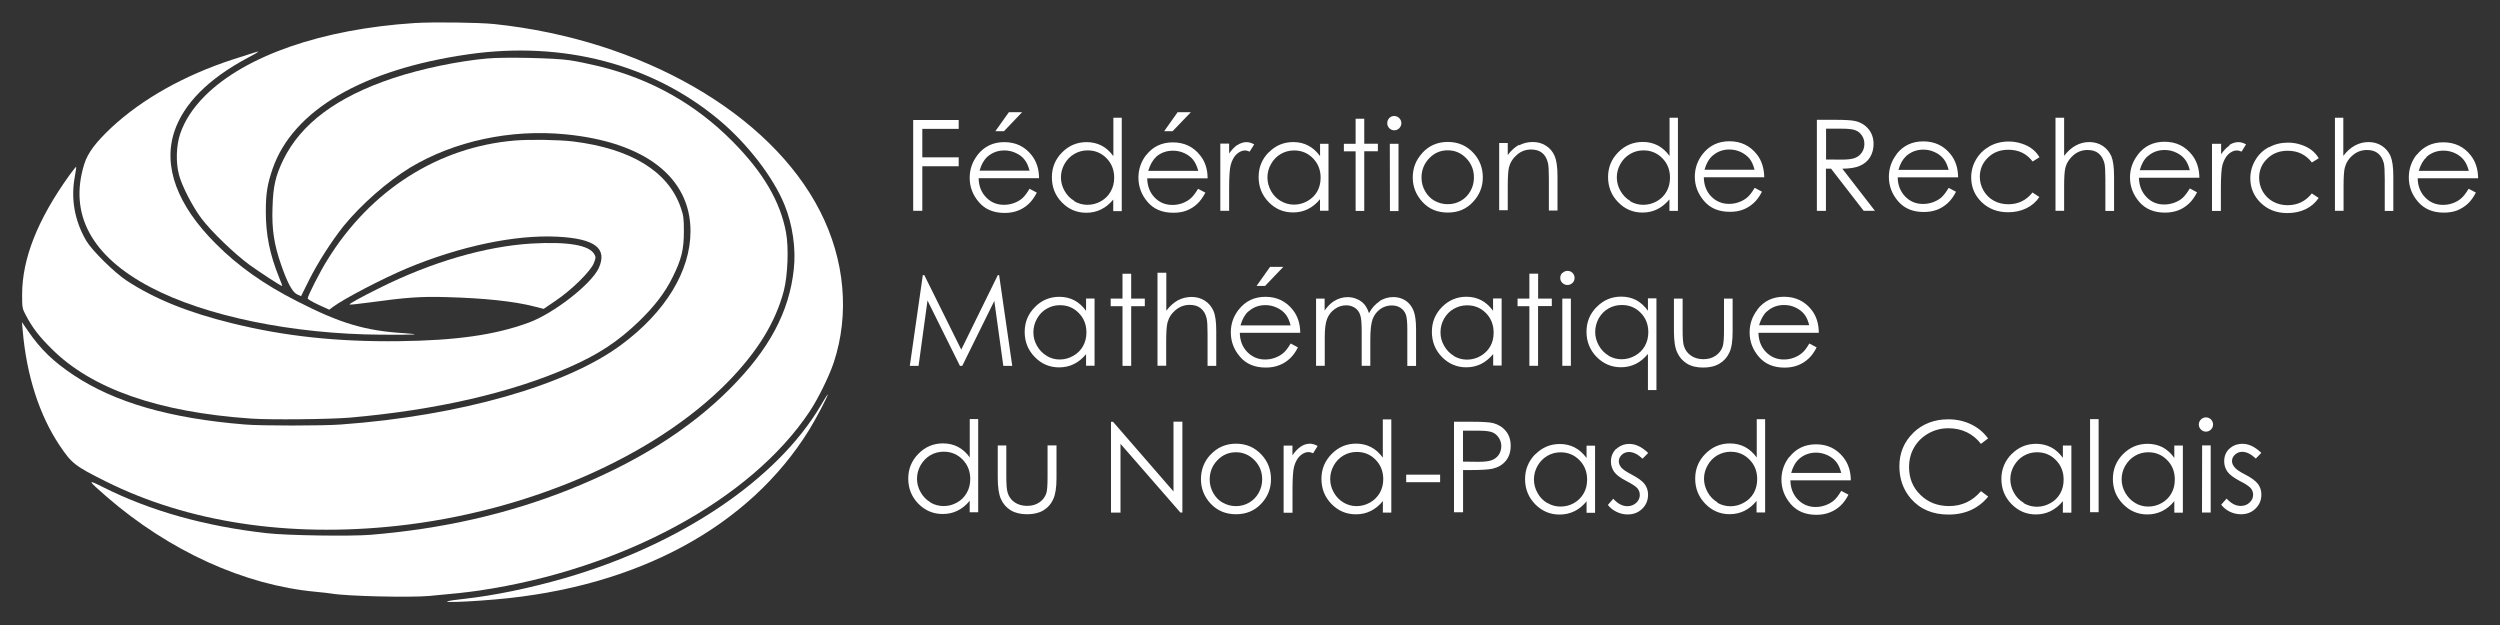 <?xml version="1.0" encoding="UTF-8"?>
<svg xmlns="http://www.w3.org/2000/svg" xmlns:xlink="http://www.w3.org/1999/xlink" version="1.1" viewBox="0 0 400 100" preserveAspectRatio="xMidYMid meet" width="800px" height="200px">
<rect x="0" y="0" width="400" height="100" fill="#333333" stroke="none"/>
<!--
    auteur du logo : Mathias Rousset
    version tikz : Kroum Tzanev
    date : 14 décembre 2015
    size : 400x100 (rapport 4:1)
 -->

  <!-- <rect x="0" y="0" width="400" height="100" fill="black"/> -->

  <g style="stroke:none;fill-rule:nonzero;fill-opacity:1;fill:white">
    <!-- Logo -->
    <g>
      <path d="M 40.7 8.41 C 40.44 8.48 38.88 9 37.23 9.52 C 29.49 12.05 22.76 15.82 17.81 20.43 C 15.33 22.76 14.05 24.45 13.49 26.23 C 10.98 34.22 14.61 40.98 24.07 45.95 C 32.85 50.58 46.81 53.46 60.99 53.55 C 66.43 53.59 67.74 53.51 64.79 53.32 C 58.42 52.93 54.47 51.75 47.53 48.2 C 42.22 45.5 38.11 42.59 34.55 39.02 C 28.34 32.84 26.03 26.59 27.91 21.01 C 29.39 16.59 33.34 12.61 39.6 9.27 C 41.49 8.27 41.73 8.07 40.7 8.41 Z"/>
      <path d="M 66.3 3.69 C 51.51 4.65 39.26 8.9 32.81 15.32 C 30.84 17.3 29.58 19.24 28.83 21.4 C 28.2 23.26 28.11 25.97 28.63 27.94 C 29.08 29.72 30.82 33.08 32.23 34.95 C 33.86 37.1 37.48 40.58 39.94 42.39 C 41.76 43.69 44.92 45.76 45.14 45.76 C 45.2 45.76 44.96 45.13 44.66 44.4 C 43.17 40.73 42.52 37.55 42.53 33.82 C 42.53 30.9 42.79 29.42 43.63 26.97 C 46.88 17.64 58.04 11.11 74.92 8.69 C 90.08 6.51 104.38 10.27 115.04 19.18 C 119.58 22.97 123.75 28.39 125.53 32.79 C 126.81 35.93 127.37 39.78 127.01 43.06 C 126.29 49.88 123.08 55.89 116.82 62.17 C 110.25 68.77 101.73 74.09 90.95 78.38 C 81.14 82.27 70.7 84.63 59.28 85.57 C 56.06 85.83 45.86 85.68 42.69 85.31 C 32.83 84.2 24.17 81.78 16.6 78 C 13.89 76.63 13.93 76.74 17.09 79.5 C 27.1 88.16 39.05 93.61 50.46 94.68 C 51.62 94.8 52.76 94.91 53.03 94.97 C 55.34 95.39 65.55 95.63 68.7 95.35 C 72.83 94.98 74.46 94.8 76.73 94.48 C 99.61 91.07 120.11 79.97 129.53 65.86 C 130.89 63.81 132.67 60.2 133.4 58 C 135.96 50.26 135.18 41.58 131.22 33.82 C 123.26 18.16 102.67 6.32 79.09 3.85 C 76.59 3.59 69.29 3.5 66.3 3.69 Z"/>
      <path d="M 77.94 9.36 C 73.31 9.77 67.41 11 62.9 12.5 C 53.9 15.5 48.17 19.77 45.33 25.56 C 44.08 28.15 43.7 29.77 43.6 33.25 C 43.48 36.7 43.85 39.13 44.99 42.39 C 45.99 45.27 46.78 46.75 47.54 47.1 L 48.17 47.39 L 49.44 44.83 C 50.83 42.05 53.03 38.61 54.97 36.17 C 57.75 32.75 62.03 29 65.63 26.81 C 72.67 22.58 81.69 20.63 90.47 21.49 C 103.17 22.72 110.48 28.37 110.48 36.98 C 110.48 43.34 106.5 49.9 99.44 55.14 C 90.7 61.66 73.59 66.54 54.54 67.92 C 51.67 68.14 41.73 68.14 39.18 67.92 C 27.14 66.94 18.37 64.39 11.78 60.02 C 8.54 57.86 6.53 55.93 4.49 52.97 L 3.51 51.54 L 3.64 52.97 C 4.26 60.11 6.31 66.44 9.53 71.26 C 11.49 74.18 11.99 74.56 16.99 77.06 C 30.08 83.57 46.12 86.01 63.42 84.15 C 84.48 81.88 104.73 73.07 116.47 61.1 C 121.21 56.24 124.08 51.58 125.41 46.53 C 126.04 44.07 126.22 39.63 125.76 37.17 C 124.84 32.24 122.11 27.57 117.25 22.67 C 111.35 16.69 104.22 12.66 95.88 10.61 C 94.36 10.25 92.24 9.79 91.14 9.64 C 88.82 9.28 80.63 9.1 77.94 9.36 Z"/>
      <path d="M 82.42 22.48 C 70.17 23.49 59.28 30.4 52.38 41.59 C 51.22 43.42 49.23 47.35 49.23 47.75 C 49.23 47.86 50 48.32 50.95 48.76 L 52.68 49.55 L 53.28 49.1 C 55.07 47.77 61.18 44.59 65.09 42.94 C 73.53 39.42 82.36 37.53 89.15 37.87 C 95.2 38.17 97.24 39.73 95.79 42.91 C 94.58 45.5 88.52 50.2 84.54 51.64 C 79.14 53.61 72.96 54.48 63.75 54.59 C 53.94 54.7 45.54 53.8 37.2 51.74 C 30.08 50 24.7 47.81 20.25 44.89 C 18.28 43.59 14.71 40.07 13.8 38.52 C 11.92 35.3 11.3 31.77 11.98 28.2 C 12.13 27.4 12.22 26.71 12.18 26.67 C 12.17 26.64 11.65 27.28 11.08 28.07 C 6 35.16 3.54 41.4 3.54 47.14 C 3.54 49.21 3.56 49.36 4.13 50.43 C 5.23 52.49 6.23 53.8 8.27 55.82 C 14.65 62.2 25.29 65.94 40.13 66.97 C 43.04 67.19 52.87 67.09 55.97 66.82 C 69.77 65.61 81.76 62.86 91.14 58.73 C 95.79 56.68 98.86 54.65 102.2 51.45 C 104.71 49.02 106.38 46.86 107.62 44.35 C 109.04 41.5 109.42 39.91 109.42 37.04 C 109.42 34.95 109.37 34.5 108.91 33.18 C 106.9 27.41 100.96 23.77 91.67 22.63 C 89.42 22.36 84.82 22.29 82.42 22.48 Z"/>
      <path d="M 85.01 38.97 C 77.65 39.42 69.03 41.93 60.72 46.08 C 57.61 47.62 55.83 48.62 55.92 48.73 C 55.98 48.77 57.29 48.64 58.83 48.43 C 65.02 47.58 67.34 47.41 71.51 47.54 C 77.41 47.7 82.23 48.2 85.41 49.02 L 86.99 49.42 L 88.91 48.11 C 91.48 46.38 94.55 43.35 95.02 42.08 C 95.35 41.26 95.35 41.11 95.09 40.68 C 94.29 39.21 90.8 38.63 85.01 38.97 Z"/>
      <path d="M 131.31 64.89 C 124.37 76.69 108.9 87.13 90.38 92.49 C 84.67 94.14 78.96 95.3 74.16 95.83 C 68.66 96.43 72.49 96.49 79.24 95.91 C 101.95 93.97 119.88 84.29 129.49 68.74 C 130.54 67.05 132.55 63.21 132.43 63.11 C 132.4 63.09 131.9 63.89 131.31 64.89 Z"/>
    </g>
    <!-- Fédératoin de Recherche Mathématique -->
    <g>
      <path d="M 188.42 17.95 L 186.27 20.99 H 187.62 L 190.54 17.95 H 188.42 M 161.42 17.95 L 159.26 20.99 H 160.64 L 163.54 17.95 H 161.42 M 222.28 18.9 C 222.06 19.13 221.96 19.39 221.96 19.71 C 221.96 20.01 222.06 20.28 222.28 20.51 C 222.51 20.73 222.78 20.85 223.08 20.85 C 223.4 20.85 223.66 20.73 223.89 20.51 C 224.1 20.28 224.22 20.01 224.22 19.71 C 224.22 19.39 224.1 19.13 223.88 18.9 C 223.65 18.67 223.38 18.56 223.07 18.56 S 222.49 18.67 222.27 18.9 M 373.59 18.84 V 33.73 H 374.97 V 29.78 C 374.97 28.37 375.03 27.4 375.16 26.86 C 375.36 26.06 375.79 25.37 376.46 24.82 C 377.12 24.26 377.88 24 378.71 24 C 379.44 24 380.03 24.17 380.48 24.54 C 380.94 24.91 381.24 25.44 381.42 26.14 C 381.51 26.56 381.56 27.38 381.56 28.62 V 33.75 H 382.93 V 28.22 C 382.93 26.75 382.78 25.68 382.49 24.98 C 382.19 24.3 381.73 23.75 381.11 23.34 C 380.48 22.93 379.77 22.73 378.96 22.73 C 378.18 22.73 377.46 22.92 376.78 23.29 C 376.11 23.65 375.49 24.2 374.93 24.94 V 18.84 H 373.54 M 328.88 18.84 V 33.73 H 330.26 V 29.78 C 330.26 28.37 330.32 27.4 330.46 26.86 C 330.66 26.06 331.11 25.37 331.76 24.82 C 332.42 24.26 333.17 24 334 24 C 334.74 24 335.32 24.17 335.77 24.54 S 336.53 25.44 336.71 26.14 C 336.81 26.56 336.86 27.38 336.86 28.62 V 33.75 H 338.25 V 28.22 C 338.25 26.75 338.1 25.68 337.81 24.98 C 337.5 24.3 337.05 23.75 336.43 23.34 C 335.8 22.93 335.09 22.73 334.28 22.73 C 333.5 22.73 332.78 22.92 332.11 23.29 C 331.44 23.65 330.82 24.2 330.26 24.94 V 18.84 H 328.88 M 267.13 18.84 V 24.96 C 266.59 24.21 265.96 23.64 265.25 23.27 C 264.53 22.9 263.73 22.71 262.85 22.71 C 261.32 22.71 260 23.26 258.92 24.36 C 257.83 25.46 257.29 26.78 257.29 28.33 C 257.29 29.91 257.83 31.25 258.9 32.35 C 259.98 33.46 261.28 34.01 262.8 34.01 C 263.66 34.01 264.44 33.83 265.16 33.48 C 265.88 33.12 266.53 32.59 267.11 31.9 V 33.74 H 268.47 V 18.84 H 267.11 M 260.84 32.15 C 260.18 31.77 259.66 31.23 259.27 30.54 C 258.88 29.86 258.69 29.13 258.69 28.38 C 258.69 27.62 258.88 26.9 259.27 26.22 C 259.65 25.54 260.17 25.01 260.83 24.63 C 261.47 24.25 262.18 24.06 262.95 24.06 C 264.15 24.06 265.15 24.48 265.97 25.31 C 266.79 26.14 267.2 27.18 267.2 28.43 C 267.2 29.25 267.02 29.99 266.65 30.64 C 266.29 31.29 265.77 31.82 265.09 32.2 C 264.4 32.58 263.69 32.77 262.92 32.77 C 262.18 32.77 261.47 32.58 260.83 32.2 M 178.14 18.85 V 24.98 C 177.6 24.24 176.97 23.67 176.26 23.3 C 175.54 22.93 174.74 22.74 173.86 22.74 C 172.33 22.74 171.01 23.29 169.93 24.39 C 168.84 25.49 168.3 26.81 168.3 28.36 C 168.3 29.94 168.83 31.29 169.91 32.39 C 170.99 33.5 172.29 34.04 173.81 34.04 C 174.65 34.04 175.45 33.87 176.17 33.51 C 176.89 33.16 177.54 32.63 178.12 31.93 V 33.78 H 179.48 V 18.84 H 178.12 M 171.9 32.15 C 171.24 31.77 170.72 31.23 170.33 30.54 C 169.94 29.86 169.75 29.13 169.75 28.38 C 169.75 27.62 169.94 26.9 170.33 26.22 C 170.71 25.54 171.24 25.01 171.89 24.63 C 172.54 24.25 173.25 24.06 174.02 24.06 C 175.21 24.06 176.22 24.48 177.04 25.31 C 177.85 26.14 178.27 27.18 178.27 28.43 C 178.27 29.25 178.08 29.99 177.71 30.64 C 177.35 31.29 176.83 31.82 176.15 32.2 C 175.48 32.58 174.76 32.77 174 32.77 C 173.25 32.77 172.54 32.58 171.89 32.2 M 216.9 19.04 V 23.01 H 215.02 V 24.21 H 216.9 V 33.75 H 218.28 V 24.2 H 220.46 V 23 H 218.28 V 19 H 216.9 M 290.7 19.22 V 33.74 H 292.15 V 26.99 H 292.97 L 298.19 33.73 H 299.99 L 294.77 26.99 C 295.98 26.98 296.94 26.83 297.62 26.51 C 298.3 26.21 298.85 25.75 299.21 25.15 C 299.58 24.54 299.77 23.84 299.77 23.05 C 299.77 22.1 299.49 21.29 298.96 20.65 C 298.42 20 297.71 19.57 296.85 19.37 C 296.28 19.23 295.18 19.17 293.58 19.17 H 290.72 M 292.17 25.52 V 20.59 H 294.74 C 295.74 20.59 296.45 20.67 296.88 20.85 C 297.31 21.01 297.65 21.3 297.91 21.69 C 298.18 22.09 298.3 22.53 298.3 23.02 S 298.18 23.97 297.91 24.37 C 297.65 24.78 297.29 25.07 296.83 25.26 C 296.36 25.45 295.64 25.54 294.68 25.54 L 292.17 25.52 M 146.11 19.19 V 33.73 H 147.57 V 26.6 H 153.39 V 25.17 H 147.57 V 20.62 H 153.39 V 19.2 H 146.11 M 386.66 24.74 C 385.83 25.82 385.41 27.03 385.41 28.39 C 385.41 29.85 385.9 31.15 386.89 32.29 C 387.89 33.44 389.25 34.02 391 34.02 C 391.79 34.02 392.5 33.91 393.13 33.67 C 393.75 33.42 394.32 33.07 394.82 32.62 C 395.32 32.16 395.76 31.55 396.14 30.81 L 394.98 30.2 C 394.56 30.91 394.16 31.42 393.8 31.73 C 393.44 32.05 393 32.3 392.48 32.5 C 391.97 32.69 391.43 32.78 390.88 32.78 C 389.75 32.78 388.8 32.39 388.03 31.59 C 387.26 30.8 386.85 29.77 386.83 28.52 H 396.5 C 396.48 27.05 396.09 25.83 395.31 24.85 C 394.22 23.46 392.76 22.77 390.92 22.77 C 389.15 22.77 387.72 23.45 386.66 24.8 M 388.23 25.11 C 388.99 24.44 389.9 24.1 390.96 24.1 C 391.61 24.1 392.21 24.24 392.79 24.5 C 393.37 24.78 393.84 25.13 394.2 25.58 C 394.55 26.02 394.82 26.61 395.01 27.34 H 387 C 387.29 26.36 387.71 25.63 388.26 25.13 M 362.99 23.54 C 362.08 24.05 361.36 24.74 360.84 25.64 C 360.32 26.52 360.05 27.5 360.05 28.53 C 360.05 30.08 360.62 31.4 361.74 32.48 C 362.85 33.55 364.26 34.09 365.97 34.09 C 367.07 34.09 368.06 33.88 368.93 33.46 C 369.79 33.03 370.47 32.44 370.99 31.67 L 369.89 30.95 C 368.89 32.21 367.6 32.83 366.02 32.83 C 365.16 32.83 364.39 32.64 363.69 32.26 C 363 31.88 362.46 31.35 362.05 30.66 C 361.66 29.97 361.46 29.23 361.46 28.44 C 361.46 27.24 361.89 26.22 362.76 25.39 C 363.62 24.54 364.71 24.12 366.02 24.12 C 367.66 24.12 368.95 24.75 369.9 26 L 371 25.32 C 370.68 24.79 370.29 24.35 369.83 24 C 369.37 23.65 368.81 23.36 368.14 23.15 C 367.49 22.93 366.8 22.82 366.08 22.82 C 364.96 22.82 363.93 23.07 363.02 23.58 M 356.72 23.29 C 356.25 23.59 355.81 24.06 355.38 24.68 V 23.01 H 353.92 V 33.75 H 355.34 V 30.11 C 355.34 28.25 355.43 27.02 355.59 26.4 C 355.82 25.6 356.15 25.02 356.58 24.64 C 357.01 24.26 357.45 24.07 357.92 24.07 C 358.11 24.07 358.36 24.13 358.65 24.26 L 359.37 23.1 C 358.94 22.86 358.54 22.74 358.15 22.74 C 357.64 22.74 357.16 22.9 356.69 23.2 M 342.05 24.77 C 341.22 25.83 340.8 27.04 340.8 28.41 C 340.8 29.85 341.3 31.15 342.28 32.3 C 343.28 33.45 344.65 34.02 346.4 34.02 C 347.19 34.02 347.89 33.89 348.53 33.65 C 349.15 33.41 349.7 33.06 350.21 32.59 S 351.14 31.52 351.53 30.77 L 350.37 30.15 C 349.95 30.85 349.55 31.36 349.2 31.68 C 348.83 32 348.39 32.25 347.87 32.44 C 347.36 32.62 346.82 32.72 346.28 32.72 C 345.15 32.72 344.19 32.33 343.43 31.52 C 342.66 30.71 342.26 29.7 342.23 28.44 H 351.9 C 351.89 26.98 351.48 25.75 350.71 24.77 C 349.61 23.38 348.16 22.68 346.33 22.68 C 344.54 22.68 343.13 23.36 342.07 24.72 M 343.62 25.02 C 344.37 24.34 345.28 24 346.34 24 C 346.97 24 347.58 24.12 348.16 24.4 C 348.74 24.66 349.21 25.02 349.56 25.46 C 349.92 25.9 350.18 26.49 350.37 27.23 H 342.36 C 342.64 26.25 343.05 25.5 343.61 25.01 M 318.33 23.41 C 317.42 23.92 316.7 24.61 316.18 25.5 C 315.65 26.38 315.39 27.36 315.39 28.39 C 315.39 29.94 315.95 31.26 317.06 32.34 C 318.18 33.41 319.59 33.96 321.29 33.96 C 322.39 33.96 323.37 33.74 324.23 33.32 C 325.1 32.89 325.79 32.29 326.3 31.52 L 325.2 30.8 C 324.21 32.05 322.92 32.68 321.34 32.68 C 320.48 32.68 319.69 32.49 319.01 32.11 C 318.31 31.73 317.77 31.19 317.37 30.5 C 316.97 29.81 316.77 29.08 316.77 28.29 C 316.77 27.08 317.2 26.07 318.07 25.22 C 318.93 24.37 320.02 23.96 321.34 23.96 C 322.98 23.96 324.27 24.58 325.22 25.84 L 326.32 25.16 C 325.99 24.61 325.61 24.17 325.14 23.82 C 324.69 23.46 324.12 23.19 323.46 22.97 C 322.79 22.76 322.11 22.64 321.4 22.64 C 320.26 22.64 319.24 22.9 318.33 23.39 M 303.47 24.66 C 302.64 25.73 302.22 26.95 302.22 28.31 C 302.22 29.75 302.72 31.06 303.7 32.2 C 304.69 33.35 306.05 33.92 307.81 33.92 C 308.61 33.92 309.31 33.79 309.95 33.55 C 310.57 33.31 311.12 32.96 311.63 32.5 C 312.12 32.05 312.58 31.44 312.96 30.68 L 311.79 30.06 C 311.36 30.76 310.97 31.28 310.62 31.59 C 310.25 31.91 309.81 32.16 309.29 32.35 C 308.77 32.54 308.24 32.63 307.68 32.63 C 306.55 32.63 305.6 32.24 304.83 31.44 C 304.06 30.64 303.65 29.62 303.63 28.37 H 313.3 C 313.28 26.9 312.89 25.68 312.11 24.7 C 311.01 23.31 309.54 22.62 307.72 22.62 C 305.94 22.62 304.51 23.3 303.45 24.65 M 305 24.96 C 305.76 24.29 306.67 23.94 307.73 23.94 C 308.38 23.94 308.99 24.07 309.57 24.35 C 310.15 24.61 310.6 24.97 310.97 25.41 C 311.32 25.85 311.59 26.43 311.78 27.18 H 303.75 C 304.03 26.19 304.46 25.45 305 24.96 M 272.43 24.64 C 271.6 25.7 271.17 26.92 271.17 28.28 C 271.17 29.72 271.67 31.02 272.66 32.17 C 273.64 33.32 275.02 33.89 276.77 33.89 C 277.56 33.89 278.27 33.78 278.89 33.54 C 279.52 33.3 280.08 32.94 280.58 32.49 C 281.09 32.03 281.53 31.43 281.91 30.67 L 280.75 30.05 C 280.33 30.76 279.94 31.26 279.57 31.58 C 279.2 31.9 278.76 32.15 278.24 32.34 C 277.73 32.53 277.21 32.62 276.65 32.62 C 275.51 32.62 274.57 32.22 273.79 31.43 C 273.02 30.63 272.63 29.61 272.61 28.36 H 282.28 C 282.25 26.89 281.86 25.66 281.09 24.69 C 279.99 23.3 278.52 22.6 276.7 22.6 C 274.92 22.6 273.49 23.29 272.43 24.64 M 273.98 24.94 C 274.74 24.26 275.64 23.92 276.7 23.92 C 277.33 23.92 277.95 24.05 278.52 24.32 C 279.1 24.59 279.57 24.96 279.93 25.39 C 280.28 25.83 280.54 26.42 280.73 27.16 H 272.72 C 273 26.17 273.42 25.44 273.97 24.93 M 243.08 23.15 C 242.41 23.51 241.79 24.07 241.24 24.8 V 22.88 H 239.87 V 33.63 H 241.24 V 29.71 C 241.24 28.29 241.31 27.32 241.43 26.79 C 241.64 25.98 242.08 25.3 242.74 24.74 C 243.39 24.18 244.14 23.92 244.97 23.92 C 245.71 23.92 246.29 24.1 246.74 24.46 C 247.2 24.83 247.5 25.36 247.67 26.07 C 247.77 26.49 247.82 27.31 247.82 28.55 V 33.68 H 249.2 V 28.19 C 249.2 26.74 249.04 25.66 248.75 24.97 C 248.45 24.27 248 23.73 247.38 23.33 C 246.76 22.92 246.04 22.72 245.24 22.72 C 244.44 22.72 243.71 22.9 243.04 23.26 M 227.53 24.53 C 226.53 25.63 226.04 26.9 226.04 28.39 C 226.04 29.9 226.57 31.2 227.61 32.33 C 228.65 33.45 229.99 34.01 231.65 34.01 C 233.29 34.01 234.63 33.45 235.68 32.31 C 236.73 31.19 237.25 29.87 237.25 28.38 C 237.25 26.88 236.76 25.59 235.77 24.5 C 234.67 23.3 233.31 22.71 231.65 22.71 C 229.99 22.71 228.62 23.3 227.53 24.51 M 229.54 32.14 C 228.9 31.77 228.39 31.25 228.01 30.58 C 227.63 29.91 227.44 29.19 227.44 28.41 C 227.44 27.21 227.86 26.17 228.68 25.32 C 229.5 24.46 230.49 24.05 231.64 24.05 C 232.78 24.05 233.76 24.46 234.6 25.32 C 235.42 26.17 235.83 27.19 235.83 28.39 C 235.83 29.18 235.65 29.9 235.27 30.57 C 234.89 31.24 234.38 31.76 233.75 32.12 C 233.1 32.49 232.41 32.67 231.64 32.67 S 230.16 32.48 229.53 32.12 M 203.01 24.35 C 201.92 25.45 201.38 26.76 201.38 28.32 C 201.38 29.9 201.92 31.24 202.99 32.34 C 204.07 33.45 205.37 33.99 206.89 33.99 C 207.75 33.99 208.53 33.82 209.25 33.46 C 209.97 33.11 210.63 32.58 211.2 31.87 V 33.72 H 212.56 V 23.01 H 211.21 V 24.98 C 210.67 24.24 210.05 23.67 209.33 23.3 C 208.62 22.92 207.81 22.73 206.94 22.73 C 205.41 22.73 204.09 23.27 203.02 24.37 M 204.93 32.17 C 204.28 31.79 203.75 31.25 203.37 30.57 C 202.98 29.87 202.79 29.15 202.79 28.39 C 202.79 27.64 202.98 26.9 203.37 26.23 C 203.75 25.55 204.27 25.02 204.92 24.64 C 205.57 24.26 206.28 24.07 207.05 24.07 C 208.24 24.07 209.25 24.48 210.07 25.32 C 210.89 26.16 211.3 27.19 211.3 28.43 C 211.3 29.24 211.12 29.99 210.76 30.63 C 210.39 31.28 209.86 31.79 209.19 32.17 C 208.51 32.55 207.8 32.74 207.04 32.74 C 206.28 32.74 205.59 32.55 204.93 32.16 M 198 23.17 C 197.53 23.49 197.09 23.94 196.66 24.56 V 22.98 H 195.25 V 33.73 H 196.66 V 30.1 C 196.66 28.24 196.75 27 196.91 26.4 C 197.13 25.6 197.46 25.02 197.89 24.64 C 198.32 24.27 198.76 24.07 199.21 24.07 C 199.42 24.07 199.66 24.15 199.95 24.26 L 200.67 23.1 C 200.24 22.86 199.82 22.74 199.44 22.74 C 198.94 22.74 198.46 22.9 197.99 23.21 M 183.4 24.78 C 182.57 25.85 182.15 27.07 182.15 28.43 C 182.15 29.87 182.64 31.19 183.63 32.33 C 184.61 33.48 185.99 34.04 187.74 34.04 C 188.52 34.04 189.23 33.93 189.85 33.69 C 190.47 33.45 191.04 33.1 191.53 32.64 C 192.03 32.19 192.46 31.58 192.86 30.82 L 191.69 30.21 C 191.26 30.92 190.87 31.43 190.51 31.74 C 190.14 32.06 189.71 32.31 189.19 32.51 C 188.67 32.7 188.14 32.79 187.6 32.79 C 186.46 32.79 185.51 32.4 184.74 31.6 C 183.97 30.81 183.58 29.78 183.55 28.53 H 193.22 C 193.21 27.07 192.82 25.84 192.03 24.87 C 190.95 23.48 189.48 22.78 187.65 22.78 C 185.87 22.78 184.45 23.46 183.39 24.82 M 184.94 25.12 C 185.7 24.45 186.61 24.11 187.67 24.11 C 188.32 24.11 188.93 24.24 189.51 24.51 C 190.09 24.78 190.56 25.13 190.91 25.58 C 191.26 26.02 191.53 26.61 191.72 27.34 H 183.72 C 184.01 26.36 184.43 25.61 184.98 25.12 M 156.41 24.8 C 155.57 25.88 155.15 27.09 155.15 28.46 C 155.15 29.9 155.64 31.2 156.63 32.35 C 157.61 33.5 158.99 34.07 160.75 34.07 C 161.55 34.07 162.25 33.94 162.87 33.7 C 163.51 33.46 164.06 33.11 164.57 32.64 C 165.07 32.17 165.51 31.57 165.89 30.82 L 164.73 30.2 C 164.3 30.91 163.92 31.42 163.56 31.73 C 163.19 32.05 162.75 32.3 162.23 32.49 C 161.71 32.68 161.18 32.77 160.64 32.77 C 159.5 32.77 158.55 32.38 157.78 31.58 C 157.01 30.78 156.6 29.76 156.58 28.51 H 166.25 C 166.24 27.04 165.84 25.82 165.06 24.83 C 163.97 23.44 162.51 22.74 160.67 22.74 C 158.9 22.74 157.48 23.43 156.41 24.78 M 157.98 25.08 C 158.74 24.41 159.65 24.07 160.7 24.07 C 161.34 24.07 161.95 24.2 162.53 24.48 C 163.11 24.74 163.58 25.09 163.92 25.54 C 164.28 25.98 164.54 26.57 164.73 27.31 H 156.73 C 157.01 26.32 157.42 25.59 157.98 25.08 M 222.39 33.77 H 223.76 V 23.01 H 222.37 Z M 222.39 33.77"/>
      <path d="M 203.21 42.7 L 201.05 45.75 H 202.41 L 205.33 42.7 H 203.21 M 249.97 43.65 C 249.75 43.88 249.64 44.14 249.64 44.46 C 249.64 44.78 249.75 45.04 249.98 45.27 C 250.21 45.48 250.47 45.6 250.79 45.6 S 251.37 45.48 251.6 45.27 C 251.83 45.04 251.93 44.78 251.93 44.47 C 251.93 44.16 251.83 43.89 251.6 43.66 C 251.38 43.44 251.1 43.34 250.8 43.34 S 250.22 43.45 250 43.68 M 185.2 43.63 V 58.52 H 186.59 V 54.57 C 186.59 53.16 186.66 52.17 186.79 51.65 C 187 50.83 187.43 50.16 188.1 49.6 C 188.77 49.05 189.52 48.78 190.35 48.78 C 191.09 48.78 191.68 48.96 192.12 49.33 C 192.58 49.69 192.89 50.22 193.06 50.93 C 193.16 51.35 193.21 52.17 193.21 53.42 V 58.54 H 194.6 V 52.98 C 194.6 51.51 194.46 50.44 194.16 49.76 C 193.87 49.07 193.4 48.52 192.78 48.11 C 192.16 47.71 191.45 47.51 190.64 47.51 C 189.86 47.51 189.14 47.7 188.46 48.05 C 187.79 48.42 187.18 48.97 186.61 49.71 V 43.64 H 185.22 M 244.7 43.8 V 47.78 H 242.81 V 48.99 H 244.7 V 58.53 H 246.09 V 48.97 H 248.29 V 47.78 H 246.1 V 43.79 H 244.72 M 179.6 43.79 V 47.78 H 177.71 V 48.99 H 179.6 V 58.54 H 180.99 V 48.99 H 183.17 V 47.78 H 180.99 V 43.8 H 179.61 M 159.65 44.02 L 153.8 55.94 L 147.89 44.02 H 147.65 L 145.57 58.54 H 146.97 L 148.4 48.08 L 153.59 58.54 H 153.96 L 159.09 48.15 L 160.53 58.54 H 161.96 L 159.86 44.02 H 159.64 M 281.19 49.55 C 280.36 50.62 279.94 51.83 279.94 53.19 C 279.94 54.65 280.43 55.94 281.42 57.09 C 282.4 58.24 283.78 58.82 285.54 58.82 C 286.32 58.82 287.03 58.69 287.66 58.45 C 288.28 58.21 288.85 57.86 289.34 57.4 C 289.85 56.94 290.28 56.34 290.66 55.58 L 289.49 54.96 C 289.08 55.67 288.7 56.18 288.32 56.48 C 287.96 56.8 287.52 57.04 287 57.24 C 286.5 57.43 285.95 57.52 285.41 57.52 C 284.27 57.52 283.33 57.11 282.55 56.32 C 281.78 55.52 281.38 54.5 281.35 53.25 H 291.01 C 291 51.77 290.61 50.55 289.84 49.57 C 288.74 48.18 287.27 47.48 285.44 47.48 C 283.65 47.48 282.24 48.15 281.18 49.52 M 282.73 49.82 C 283.49 49.14 284.39 48.8 285.45 48.8 C 286.08 48.8 286.69 48.92 287.28 49.2 C 287.85 49.47 288.32 49.82 288.67 50.26 C 289.03 50.69 289.29 51.29 289.47 52.03 H 281.45 C 281.75 51.05 282.16 50.3 282.72 49.81 M 255.47 49.11 C 254.38 50.2 253.84 51.53 253.84 53.08 C 253.84 54.66 254.38 56 255.45 57.1 C 256.53 58.2 257.83 58.76 259.35 58.76 C 260.21 58.76 261 58.58 261.71 58.23 C 262.44 57.87 263.09 57.33 263.67 56.63 V 62.41 H 265.03 V 47.73 H 263.67 V 49.72 C 263.13 48.96 262.49 48.4 261.79 48.01 C 261.07 47.65 260.27 47.46 259.4 47.46 C 257.87 47.46 256.55 48.01 255.48 49.11 M 257.39 56.9 C 256.73 56.52 256.21 55.99 255.82 55.29 C 255.43 54.6 255.23 53.88 255.23 53.12 C 255.23 52.36 255.42 51.64 255.79 50.94 C 256.19 50.26 256.69 49.73 257.35 49.36 C 257.99 48.99 258.71 48.8 259.49 48.8 C 260.67 48.8 261.68 49.2 262.51 50.05 C 263.33 50.88 263.73 51.92 263.73 53.16 C 263.73 53.98 263.54 54.7 263.18 55.36 C 262.81 56.01 262.28 56.53 261.61 56.91 C 260.93 57.29 260.22 57.48 259.45 57.48 C 258.7 57.48 258.01 57.29 257.35 56.91 M 230.73 49.11 C 229.64 50.21 229.1 51.54 229.1 53.08 C 229.1 54.66 229.63 56 230.7 57.11 C 231.78 58.21 233.08 58.77 234.6 58.77 C 235.46 58.77 236.24 58.59 236.96 58.24 C 237.68 57.88 238.32 57.35 238.91 56.65 V 58.49 H 240.26 V 47.75 H 238.89 V 49.73 C 238.36 48.99 237.73 48.42 237.01 48.04 C 236.3 47.67 235.51 47.48 234.62 47.48 C 233.09 47.48 231.79 48.04 230.7 49.14 M 232.62 56.94 C 231.97 56.56 231.45 56.01 231.06 55.33 C 230.66 54.65 230.48 53.93 230.48 53.17 C 230.48 52.41 230.66 51.69 231.04 51 C 231.44 50.31 231.95 49.78 232.6 49.42 C 233.26 49.04 233.96 48.85 234.74 48.85 C 235.94 48.85 236.93 49.26 237.76 50.1 C 238.58 50.94 238.98 51.98 238.98 53.22 C 238.98 54.04 238.81 54.77 238.44 55.42 S 237.55 56.58 236.87 56.97 C 236.2 57.35 235.48 57.54 234.72 57.54 C 233.98 57.54 233.27 57.35 232.62 56.97 M 220.77 48.19 C 220.07 48.63 219.5 49.26 219.04 50.11 C 218.82 49.48 218.57 48.99 218.26 48.66 C 217.97 48.32 217.58 48.05 217.11 47.85 C 216.65 47.65 216.15 47.54 215.64 47.54 C 214.86 47.54 214.13 47.75 213.44 48.18 C 212.93 48.49 212.44 48.99 211.94 49.68 V 47.78 H 210.57 V 58.53 H 211.96 V 53.98 C 211.96 52.63 212.08 51.64 212.35 50.98 S 213.03 49.81 213.59 49.43 C 214.14 49.04 214.74 48.85 215.37 48.85 C 215.93 48.85 216.39 48.99 216.8 49.26 C 217.2 49.54 217.48 49.92 217.63 50.39 C 217.8 50.86 217.87 51.74 217.87 53.03 V 58.53 H 219.25 V 54.33 C 219.25 52.8 219.38 51.69 219.63 51.03 C 219.88 50.38 220.29 49.86 220.84 49.45 C 221.4 49.06 222.01 48.87 222.68 48.87 C 223.23 48.87 223.7 49 224.09 49.26 C 224.48 49.53 224.76 49.87 224.93 50.31 C 225.09 50.74 225.17 51.53 225.17 52.69 V 58.55 H 226.57 V 52.69 C 226.57 51.34 226.43 50.34 226.15 49.67 C 225.87 49 225.46 48.47 224.89 48.09 C 224.32 47.72 223.66 47.53 222.92 47.53 C 222.13 47.53 221.39 47.75 220.69 48.19 M 198.18 49.55 C 197.34 50.62 196.93 51.83 196.93 53.19 C 196.93 54.64 197.42 55.94 198.41 57.09 C 199.39 58.24 200.77 58.81 202.53 58.81 C 203.32 58.81 204.03 58.69 204.65 58.44 C 205.28 58.21 205.84 57.86 206.34 57.4 C 206.85 56.94 207.29 56.33 207.67 55.58 L 206.51 54.96 C 206.08 55.67 205.7 56.18 205.33 56.48 C 204.97 56.8 204.52 57.05 204.01 57.24 C 203.49 57.43 202.97 57.52 202.41 57.52 C 201.29 57.52 200.34 57.11 199.56 56.32 C 198.79 55.52 198.39 54.5 198.37 53.25 H 208.04 C 208.03 51.78 207.62 50.55 206.85 49.58 C 205.75 48.19 204.3 47.49 202.46 47.49 C 200.68 47.49 199.27 48.18 198.2 49.53 M 199.76 49.83 C 200.52 49.15 201.41 48.82 202.48 48.82 C 203.11 48.82 203.71 48.95 204.3 49.23 C 204.88 49.49 205.33 49.85 205.7 50.29 C 206.04 50.73 206.31 51.31 206.5 52.06 H 198.48 C 198.76 51.07 199.18 50.33 199.73 49.83 M 165.58 49.14 C 164.49 50.24 163.95 51.55 163.95 53.11 C 163.95 54.69 164.49 56.03 165.57 57.13 C 166.64 58.23 167.94 58.78 169.46 58.78 C 170.31 58.78 171.1 58.61 171.82 58.25 C 172.54 57.9 173.19 57.37 173.77 56.67 V 58.52 H 175.13 V 47.77 H 173.77 V 49.74 C 173.23 48.99 172.61 48.43 171.89 48.05 C 171.18 47.68 170.38 47.49 169.5 47.49 C 167.97 47.49 166.65 48.04 165.57 49.14 M 167.49 56.94 C 166.83 56.56 166.3 56.01 165.92 55.33 C 165.53 54.65 165.34 53.93 165.34 53.17 C 165.34 52.41 165.53 51.68 165.91 51 C 166.29 50.31 166.8 49.78 167.46 49.4 C 168.11 49.02 168.81 48.83 169.59 48.83 C 170.79 48.83 171.78 49.24 172.61 50.09 C 173.43 50.92 173.83 51.96 173.83 53.19 C 173.83 54 173.64 54.74 173.28 55.39 C 172.91 56.04 172.39 56.56 171.71 56.94 C 171.04 57.32 170.32 57.52 169.56 57.52 C 168.81 57.52 168.11 57.33 167.46 56.94 M 275.84 47.77 V 52.79 C 275.84 54.14 275.77 55.03 275.63 55.43 C 275.43 56.04 275.05 56.53 274.52 56.9 C 273.97 57.28 273.31 57.47 272.54 57.47 S 271.1 57.28 270.56 56.9 C 270 56.52 269.62 56 269.42 55.34 C 269.28 54.89 269.22 54.04 269.22 52.82 V 47.78 H 267.83 V 52.95 C 267.83 54.48 267.99 55.63 268.35 56.39 C 268.69 57.15 269.22 57.75 269.91 58.18 C 270.61 58.61 271.49 58.81 272.53 58.81 C 273.58 58.81 274.45 58.59 275.15 58.16 C 275.84 57.75 276.36 57.15 276.7 56.41 C 277.06 55.66 277.22 54.53 277.22 53.06 V 47.78 H 275.82 M 249.97 58.53 H 251.34 V 47.78 H 249.97 Z M 249.97 58.53"/>
    </g>
    <!-- du Nord-Pas de Calais -->
    <g>
      <path d="M 352.15 67.11 C 351.93 67.34 351.81 67.61 351.81 67.92 C 351.81 68.24 351.93 68.5 352.15 68.72 C 352.37 68.95 352.63 69.06 352.95 69.06 C 353.27 69.06 353.53 68.95 353.76 68.72 C 353.97 68.5 354.09 68.24 354.09 67.92 C 354.09 67.61 353.97 67.34 353.76 67.11 C 353.53 66.9 353.27 66.78 352.95 66.78 C 352.63 66.78 352.37 66.9 352.15 67.12 M 334.41 81.95 H 335.78 V 67.06 H 334.41 Z M 306.14 69.24 C 304.65 70.69 303.9 72.48 303.9 74.61 C 303.9 76.63 304.52 78.36 305.75 79.79 C 307.22 81.48 309.23 82.33 311.77 82.33 C 313.11 82.33 314.32 82.08 315.39 81.59 C 316.48 81.08 317.38 80.36 318.11 79.45 L 316.96 78.58 C 315.6 80.17 313.89 80.97 311.86 80.97 C 310.01 80.97 308.48 80.37 307.27 79.18 C 306.05 78 305.45 76.53 305.45 74.75 C 305.45 73.58 305.71 72.52 306.26 71.59 C 306.8 70.65 307.56 69.91 308.54 69.35 C 309.53 68.79 310.6 68.52 311.75 68.52 C 312.82 68.52 313.79 68.73 314.67 69.15 C 315.56 69.58 316.32 70.2 316.95 71.02 L 318.09 70.15 C 317.39 69.19 316.49 68.43 315.39 67.9 C 314.3 67.37 313.08 67.09 311.72 67.09 C 309.47 67.09 307.6 67.82 306.1 69.26 M 281.08 67.09 V 73.2 C 280.53 72.46 279.91 71.89 279.19 71.51 C 278.47 71.14 277.68 70.95 276.79 70.95 C 275.26 70.95 273.95 71.51 272.86 72.61 C 271.77 73.71 271.23 75.04 271.23 76.58 C 271.23 78.16 271.77 79.5 272.85 80.61 C 273.92 81.71 275.22 82.27 276.74 82.27 C 277.6 82.27 278.38 82.09 279.1 81.74 C 279.82 81.38 280.48 80.85 281.05 80.14 V 81.99 H 282.42 V 67.07 H 281.05 M 274.79 80.37 C 274.14 79.99 273.62 79.46 273.23 78.77 C 272.85 78.08 272.64 77.35 272.64 76.61 C 272.64 75.85 272.83 75.13 273.23 74.44 C 273.6 73.76 274.12 73.23 274.78 72.85 C 275.43 72.47 276.15 72.28 276.9 72.28 C 278.11 72.28 279.12 72.71 279.93 73.55 C 280.75 74.38 281.15 75.42 281.15 76.67 C 281.15 77.49 280.96 78.22 280.61 78.87 C 280.24 79.53 279.71 80.04 279.04 80.42 C 278.36 80.8 277.65 81 276.88 81 C 276.12 81 275.43 80.81 274.77 80.44 M 221.25 67.1 V 73.22 C 220.7 72.47 220.08 71.9 219.36 71.54 C 218.66 71.17 217.85 70.98 216.97 70.98 C 215.45 70.98 214.14 71.54 213.06 72.64 C 211.97 73.75 211.43 75.06 211.43 76.62 C 211.43 78.2 211.97 79.54 213.04 80.64 C 214.12 81.74 215.42 82.29 216.94 82.29 C 217.8 82.29 218.58 82.12 219.31 81.76 C 220.02 81.41 220.68 80.88 221.26 80.17 V 82.02 H 222.61 V 67.1 H 221.25 M 214.98 80.41 C 214.32 80.03 213.8 79.5 213.41 78.8 C 213.02 78.12 212.83 77.39 212.83 76.64 C 212.83 75.88 213.02 75.16 213.4 74.48 C 213.78 73.79 214.3 73.27 214.95 72.88 C 215.6 72.5 216.3 72.31 217.08 72.31 C 218.28 72.31 219.28 72.72 220.1 73.56 C 220.91 74.39 221.32 75.43 221.32 76.67 C 221.32 77.48 221.13 78.21 220.77 78.86 C 220.4 79.5 219.88 80.02 219.2 80.41 C 218.52 80.79 217.8 80.98 217.05 80.98 C 216.29 80.98 215.6 80.78 214.94 80.4 M 155.16 67.07 V 73.19 C 154.62 72.43 154 71.88 153.28 71.5 C 152.56 71.13 151.76 70.94 150.88 70.94 C 149.35 70.94 148.03 71.5 146.95 72.6 C 145.86 73.7 145.32 75.03 145.32 76.57 C 145.32 78.15 145.86 79.49 146.93 80.59 C 148.02 81.69 149.31 82.24 150.84 82.24 C 151.69 82.24 152.48 82.07 153.2 81.71 C 153.92 81.36 154.58 80.83 155.15 80.12 V 81.96 H 156.51 V 67.05 H 155.15 M 148.87 80.37 C 148.21 79.98 147.69 79.45 147.3 78.75 C 146.91 78.07 146.72 77.34 146.72 76.59 C 146.72 75.83 146.92 75.11 147.3 74.43 C 147.69 73.75 148.21 73.22 148.85 72.84 C 149.5 72.46 150.22 72.27 150.99 72.27 C 152.18 72.27 153.19 72.69 154.01 73.52 C 154.83 74.36 155.24 75.39 155.24 76.64 C 155.24 77.46 155.06 78.2 154.69 78.84 C 154.33 79.5 153.81 80.02 153.13 80.4 C 152.46 80.78 151.74 80.97 150.98 80.97 C 150.23 80.97 149.52 80.78 148.87 80.4 M 232.64 67.44 V 81.96 H 234.09 V 75.21 H 235.13 C 236.92 75.21 238.16 75.14 238.82 74.99 C 239.72 74.77 240.42 74.36 240.94 73.72 C 241.45 73.1 241.71 72.29 241.71 71.33 S 241.45 69.58 240.92 68.95 C 240.39 68.31 239.7 67.9 238.88 67.69 C 238.3 67.55 237.17 67.48 235.52 67.48 H 232.62 M 234.08 73.84 V 68.91 H 236.64 C 237.63 68.91 238.32 69 238.75 69.16 C 239.2 69.34 239.54 69.63 239.8 70.03 C 240.07 70.44 240.21 70.88 240.21 71.37 C 240.21 71.88 240.07 72.33 239.82 72.74 C 239.55 73.14 239.18 73.43 238.73 73.61 C 238.26 73.8 237.54 73.89 236.54 73.89 L 234.08 73.86 M 187.76 67.52 V 78.63 L 178.09 67.49 H 177.76 V 82.02 H 179.28 V 71.01 L 188.86 82 H 189.18 V 67.47 H 187.75 M 356.7 71.78 C 356.15 72.31 355.87 72.99 355.87 73.81 C 355.87 74.43 356.05 74.99 356.4 75.48 C 356.75 75.96 357.41 76.45 358.37 76.96 C 359.28 77.41 359.86 77.81 360.12 78.11 C 360.37 78.41 360.5 78.77 360.5 79.16 C 360.5 79.64 360.31 80.07 359.92 80.42 C 359.54 80.78 359.06 80.95 358.51 80.95 C 357.72 80.95 356.97 80.56 356.26 79.77 L 355.39 80.75 C 355.76 81.23 356.22 81.6 356.79 81.88 C 357.35 82.15 357.94 82.28 358.56 82.28 C 359.49 82.28 360.27 81.98 360.89 81.37 S 361.82 80.02 361.82 79.13 C 361.82 78.5 361.65 77.95 361.28 77.44 C 360.91 76.95 360.22 76.43 359.18 75.9 C 358.34 75.47 357.78 75.09 357.53 74.76 C 357.26 74.44 357.12 74.12 357.12 73.77 C 357.12 73.38 357.27 73.04 357.6 72.74 C 357.92 72.45 358.3 72.29 358.75 72.29 C 359.46 72.29 360.18 72.66 360.93 73.37 L 361.81 72.46 C 360.81 71.49 359.81 71.01 358.82 71.01 C 357.97 71.01 357.26 71.27 356.7 71.81 M 339.69 72.65 C 338.6 73.76 338.06 75.08 338.06 76.63 C 338.06 78.21 338.6 79.55 339.68 80.65 C 340.75 81.75 342.05 82.31 343.57 82.31 C 344.43 82.31 345.21 82.13 345.93 81.78 C 346.66 81.42 347.31 80.89 347.89 80.18 V 82.03 H 349.26 V 71.28 H 347.89 V 73.26 C 347.35 72.51 346.72 71.94 346.01 71.56 C 345.29 71.2 344.49 71.01 343.61 71.01 C 342.08 71.01 340.78 71.56 339.69 72.66 M 341.61 80.46 C 340.95 80.07 340.44 79.54 340.04 78.84 C 339.65 78.16 339.46 77.43 339.46 76.68 C 339.46 75.92 339.65 75.19 340.04 74.52 C 340.44 73.84 340.95 73.31 341.6 72.93 C 342.24 72.55 342.95 72.36 343.72 72.36 C 344.92 72.36 345.92 72.78 346.74 73.61 C 347.57 74.44 347.97 75.48 347.97 76.73 C 347.97 77.55 347.79 78.29 347.43 78.93 C 347.06 79.59 346.54 80.11 345.86 80.49 C 345.19 80.87 344.47 81.05 343.72 81.05 S 342.27 80.87 341.61 80.47 M 321.85 72.65 C 320.77 73.76 320.22 75.08 320.22 76.63 C 320.22 78.21 320.77 79.55 321.84 80.65 C 322.92 81.75 324.22 82.31 325.73 82.31 C 326.59 82.31 327.38 82.13 328.1 81.78 C 328.82 81.42 329.48 80.89 330.06 80.18 V 82.03 H 331.42 V 71.28 H 330.06 V 73.26 C 329.51 72.51 328.9 71.94 328.17 71.57 C 327.45 71.2 326.66 71.01 325.79 71.01 C 324.27 71.01 322.95 71.55 321.87 72.65 M 323.79 80.45 C 323.14 80.07 322.61 79.54 322.23 78.84 C 321.85 78.16 321.65 77.43 321.65 76.68 C 321.65 75.92 321.85 75.2 322.23 74.52 C 322.63 73.84 323.13 73.31 323.79 72.93 C 324.45 72.55 325.15 72.36 325.92 72.36 C 327.13 72.36 328.14 72.79 328.95 73.62 C 329.77 74.46 330.18 75.49 330.18 76.74 C 330.18 77.57 330.01 78.3 329.64 78.94 C 329.27 79.6 328.76 80.12 328.07 80.5 C 327.39 80.88 326.67 81.08 325.91 81.08 C 325.17 81.08 324.46 80.89 323.8 80.51 M 286.28 73.1 C 285.45 74.18 285.03 75.39 285.03 76.74 C 285.03 78.2 285.53 79.49 286.51 80.64 C 287.5 81.79 288.87 82.37 290.62 82.37 C 291.42 82.37 292.12 82.24 292.74 82 C 293.37 81.76 293.93 81.41 294.44 80.95 C 294.94 80.5 295.37 79.89 295.76 79.15 L 294.6 78.54 C 294.18 79.25 293.79 79.75 293.43 80.07 C 293.06 80.38 292.62 80.64 292.1 80.83 C 291.58 81.02 291.05 81.12 290.51 81.12 C 289.37 81.12 288.42 80.71 287.65 79.92 C 286.88 79.12 286.49 78.1 286.46 76.85 H 296.13 C 296.12 75.38 295.71 74.15 294.94 73.18 C 293.84 71.79 292.39 71.09 290.56 71.09 C 288.77 71.09 287.36 71.78 286.3 73.13 M 287.85 73.43 C 288.61 72.76 289.52 72.42 290.57 72.42 C 291.2 72.42 291.81 72.56 292.39 72.83 C 292.97 73.1 293.44 73.46 293.79 73.9 C 294.15 74.34 294.41 74.94 294.6 75.67 H 286.59 C 286.86 74.68 287.28 73.94 287.84 73.45 M 258.6 71.8 C 258.03 72.35 257.75 73.03 257.75 73.84 C 257.75 74.47 257.93 75.03 258.28 75.51 C 258.63 76 259.3 76.49 260.26 76.98 C 261.15 77.45 261.74 77.83 261.99 78.13 C 262.24 78.45 262.37 78.8 262.37 79.2 C 262.37 79.68 262.18 80.09 261.79 80.46 C 261.39 80.81 260.93 80.99 260.37 80.99 C 259.59 80.99 258.83 80.59 258.12 79.8 L 257.26 80.79 C 257.63 81.27 258.11 81.64 258.66 81.9 C 259.23 82.18 259.81 82.31 260.43 82.31 C 261.37 82.31 262.14 82 262.76 81.4 S 263.69 80.03 263.69 79.15 C 263.69 78.53 263.52 77.96 263.15 77.46 C 262.78 76.97 262.09 76.47 261.05 75.92 C 260.21 75.49 259.66 75.11 259.4 74.8 C 259.14 74.48 259.01 74.15 259.01 73.8 C 259.01 73.41 259.17 73.07 259.49 72.76 C 259.81 72.47 260.19 72.32 260.64 72.32 C 261.34 72.32 262.06 72.69 262.81 73.39 L 263.71 72.48 C 262.71 71.51 261.71 71.03 260.72 71.03 C 259.88 71.03 259.18 71.3 258.61 71.84 M 245.64 72.67 C 244.56 73.79 244.01 75.1 244.01 76.66 C 244.01 78.24 244.56 79.58 245.63 80.68 C 246.72 81.78 248.01 82.33 249.54 82.33 C 250.38 82.33 251.18 82.15 251.9 81.8 C 252.62 81.45 253.27 80.92 253.85 80.21 V 82.05 H 255.21 V 71.31 H 253.85 V 73.28 C 253.3 72.54 252.67 71.97 251.96 71.6 C 251.24 71.23 250.46 71.04 249.58 71.04 C 248.05 71.04 246.74 71.59 245.66 72.69 M 247.57 80.49 C 246.92 80.11 246.39 79.58 246.01 78.88 C 245.62 78.2 245.43 77.46 245.43 76.71 C 245.43 75.95 245.62 75.21 246.01 74.53 C 246.4 73.85 246.92 73.32 247.57 72.94 C 248.21 72.56 248.93 72.37 249.69 72.37 C 250.89 72.37 251.89 72.79 252.71 73.62 C 253.53 74.46 253.94 75.49 253.94 76.74 C 253.94 77.55 253.76 78.3 253.39 78.94 S 252.51 80.11 251.84 80.49 C 251.17 80.87 250.45 81.05 249.69 81.05 C 248.94 81.05 248.24 80.87 247.58 80.47 M 208.11 71.47 C 207.65 71.78 207.2 72.24 206.79 72.86 V 71.3 H 205.38 V 82.04 H 206.8 V 78.38 C 206.8 76.52 206.89 75.28 207.05 74.66 C 207.28 73.86 207.61 73.28 208.04 72.9 C 208.47 72.52 208.91 72.33 209.37 72.33 C 209.57 72.33 209.81 72.4 210.1 72.52 L 210.82 71.36 C 210.39 71.12 209.97 70.99 209.59 70.99 C 209.09 70.99 208.59 71.14 208.14 71.45 M 193.63 72.79 C 192.64 73.89 192.15 75.18 192.15 76.67 C 192.15 78.17 192.68 79.49 193.72 80.6 C 194.77 81.71 196.12 82.28 197.76 82.28 C 199.4 82.28 200.74 81.71 201.79 80.6 C 202.84 79.49 203.36 78.17 203.36 76.67 C 203.36 75.18 202.87 73.87 201.88 72.79 C 200.79 71.59 199.42 70.99 197.76 70.99 C 196.11 70.99 194.73 71.6 193.64 72.8 M 195.65 80.44 C 195.01 80.08 194.5 79.56 194.12 78.88 C 193.74 78.21 193.55 77.49 193.55 76.72 C 193.55 75.51 193.97 74.48 194.79 73.63 C 195.61 72.78 196.6 72.36 197.75 72.36 C 198.89 72.36 199.87 72.78 200.71 73.62 C 201.54 74.47 201.95 75.49 201.95 76.69 C 201.95 77.48 201.76 78.2 201.38 78.87 C 201.01 79.54 200.49 80.06 199.86 80.42 C 199.23 80.79 198.52 80.98 197.75 80.98 C 196.98 80.98 196.28 80.79 195.64 80.42 M 352.32 82 H 353.71 V 71.26 H 352.34 Z M 167.61 71.26 V 76.28 C 167.61 77.62 167.55 78.5 167.41 78.92 C 167.21 79.53 166.83 80.02 166.3 80.38 C 165.76 80.75 165.11 80.94 164.34 80.94 C 163.57 80.94 162.9 80.75 162.34 80.37 C 161.79 79.99 161.41 79.47 161.22 78.82 C 161.08 78.35 161.01 77.52 161.01 76.29 V 71.27 H 159.64 V 76.44 C 159.64 77.96 159.81 79.11 160.16 79.87 C 160.5 80.63 161.03 81.22 161.72 81.65 C 162.42 82.07 163.3 82.28 164.34 82.28 C 165.39 82.28 166.26 82.07 166.96 81.65 C 167.65 81.23 168.17 80.64 168.51 79.89 C 168.86 79.15 169.04 78.02 169.04 76.54 V 71.26 H 167.63 M 224.99 77.15 H 230.42 V 75.95 H 224.99 Z M 224.99 77.15"/>
    </g>
  </g>
</svg>

